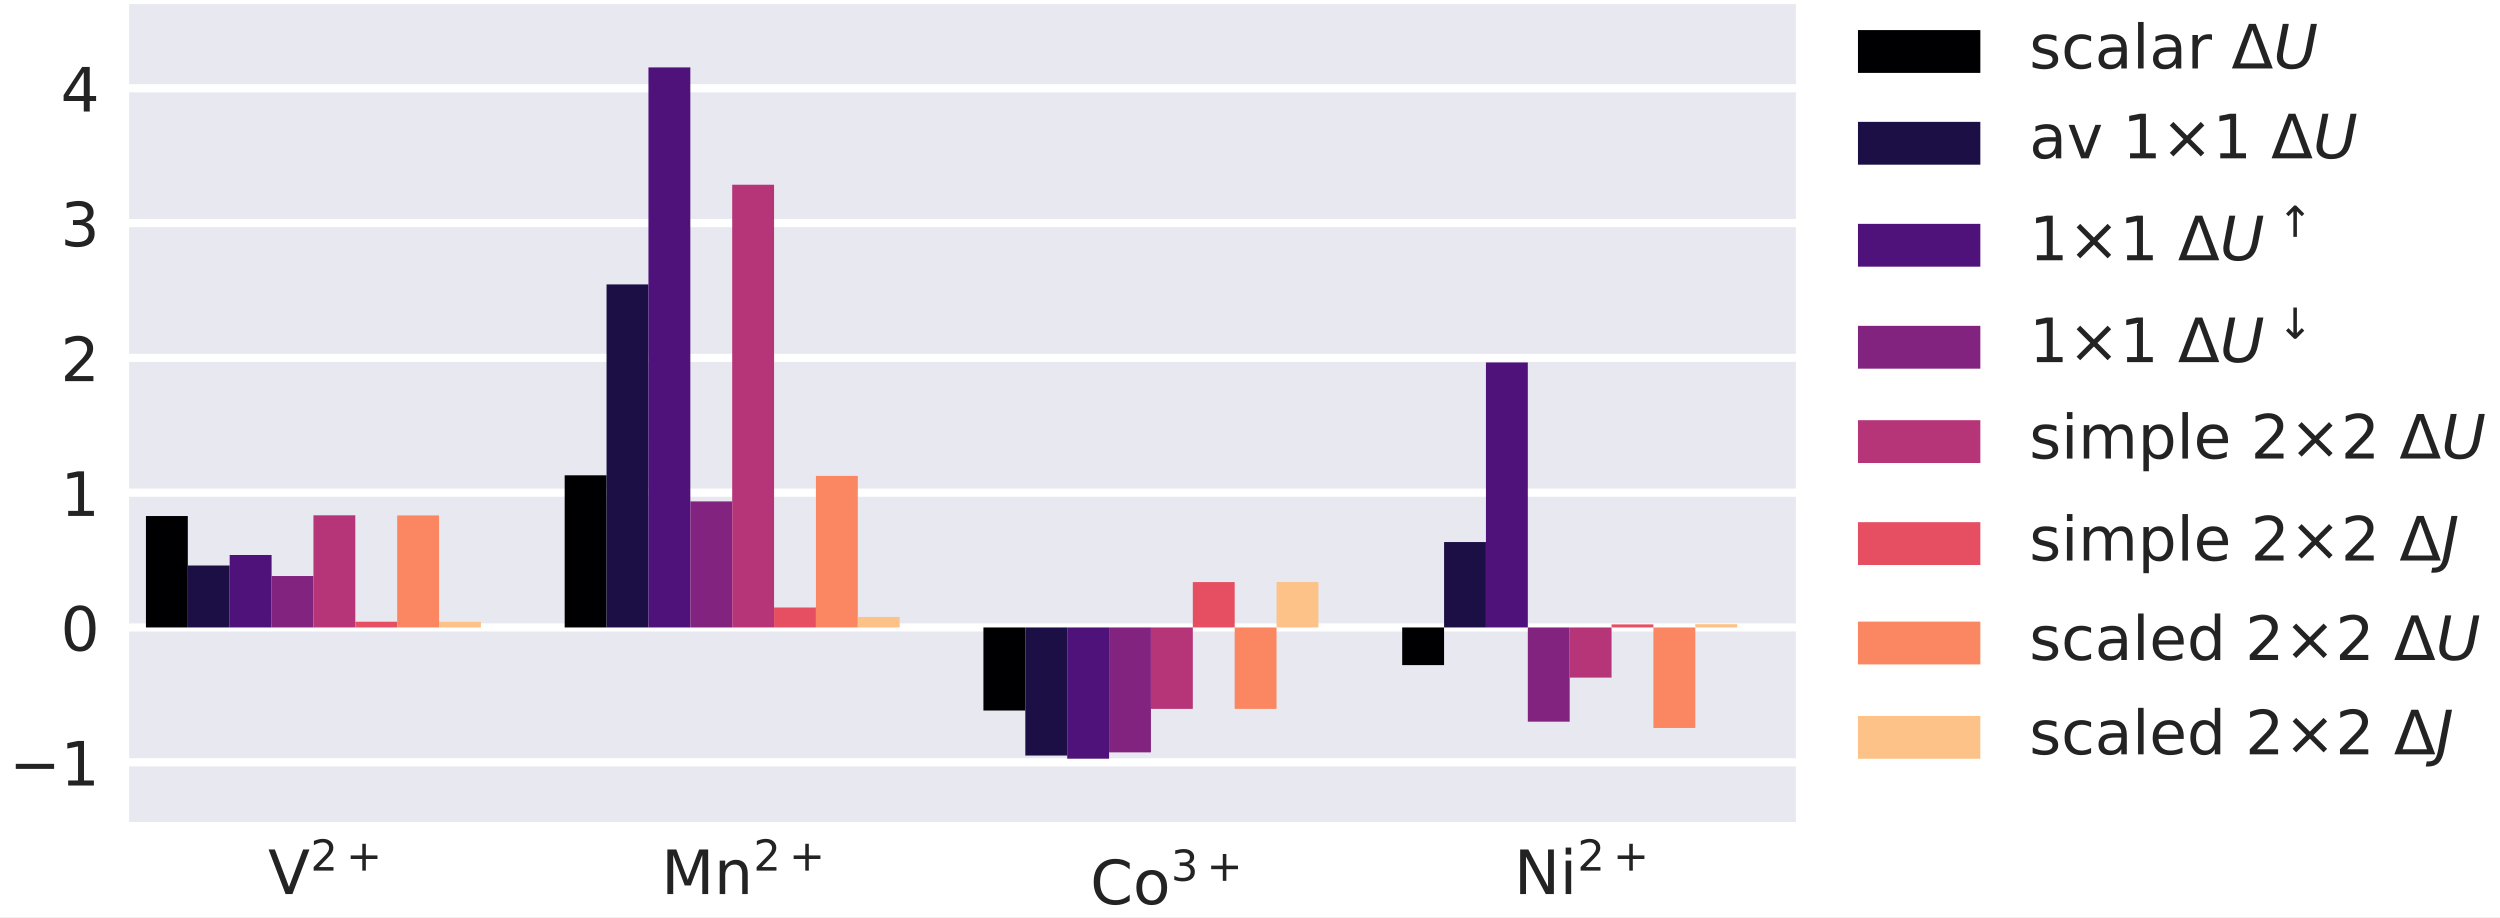 <?xml version="1.0" encoding="UTF-8" standalone="no"?>
<svg
   width="245.129pt"
   height="90pt"
   viewBox="0 0 245.129 90"
   version="1.2"
   id="svg635"
   sodipodi:docname="fig_DOR_vs_opium_values_plot.pdf"
   xmlns:inkscape="http://www.inkscape.org/namespaces/inkscape"
   xmlns:sodipodi="http://sodipodi.sourceforge.net/DTD/sodipodi-0.dtd"
   xmlns:xlink="http://www.w3.org/1999/xlink"
   xmlns="http://www.w3.org/2000/svg"
   xmlns:svg="http://www.w3.org/2000/svg">
  <rect x="0" y="0" width="245.129" height="90" fill="#808080" stroke="none"/>
  <sodipodi:namedview
     id="namedview637"
     pagecolor="#ffffff"
     bordercolor="#666666"
     borderopacity="1.0"
     inkscape:pageshadow="2"
     inkscape:pageopacity="0.0"
     inkscape:pagecheckerboard="0"
     inkscape:document-units="pt" />
  <defs
     id="defs112">
    <g
       id="g89">
      <symbol
         overflow="visible"
         id="glyph0-0">
        <path
           style="stroke:none;"
           d="M 1.715 0 L 0.047 -4.375 L 0.664 -4.375 L 2.051 -0.691 L 3.438 -4.375 L 4.055 -4.375 L 2.387 0 L 1.715 0 "
           id="path2" />
      </symbol>
      <symbol
         overflow="visible"
         id="glyph0-1">
        <path
           style="stroke:none;"
           d="M 0.59 -4.375 L 1.469 -4.375 L 2.586 -1.398 L 3.707 -4.375 L 4.59 -4.375 L 4.59 0 L 4.016 0 L 4.016 -3.84 L 2.887 -0.84 L 2.293 -0.84 L 1.164 -3.84 L 1.164 0 L 0.59 0 L 0.59 -4.375 "
           id="path5" />
      </symbol>
      <symbol
         overflow="visible"
         id="glyph0-2">
        <path
           style="stroke:none;"
           d="M 3.293 -1.98 L 3.293 0 L 2.754 0 L 2.754 -1.961 C 2.754 -2.273 2.688 -2.504 2.566 -2.656 C 2.449 -2.812 2.27 -2.891 2.027 -2.891 C 1.734 -2.891 1.508 -2.797 1.34 -2.609 C 1.172 -2.426 1.086 -2.172 1.086 -1.855 L 1.086 0 L 0.547 0 L 0.547 -3.281 L 1.086 -3.281 L 1.086 -2.773 C 1.211 -2.965 1.363 -3.113 1.543 -3.211 C 1.715 -3.305 1.922 -3.359 2.148 -3.359 C 2.52 -3.359 2.809 -3.238 3 -3.008 C 3.191 -2.773 3.293 -2.43 3.293 -1.98 "
           id="path8" />
      </symbol>
      <symbol
         overflow="visible"
         id="glyph0-3">
        <path
           style="stroke:none;"
           d="M 3.863 -4.039 L 3.863 -3.414 C 3.66 -3.594 3.449 -3.73 3.223 -3.828 C 2.992 -3.918 2.762 -3.965 2.508 -3.965 C 2.004 -3.965 1.621 -3.809 1.355 -3.504 C 1.094 -3.199 0.961 -2.762 0.961 -2.184 C 0.961 -1.609 1.094 -1.164 1.355 -0.859 C 1.621 -0.551 2.004 -0.402 2.508 -0.402 C 2.762 -0.402 2.992 -0.445 3.223 -0.539 C 3.449 -0.629 3.66 -0.77 3.863 -0.953 L 3.863 -0.336 C 3.652 -0.191 3.434 -0.09 3.203 -0.023 C 2.977 0.043 2.73 0.078 2.473 0.078 C 1.812 0.078 1.289 -0.121 0.906 -0.523 C 0.523 -0.926 0.336 -1.477 0.336 -2.184 C 0.336 -2.887 0.523 -3.438 0.906 -3.848 C 1.289 -4.246 1.812 -4.453 2.473 -4.453 C 2.734 -4.453 2.98 -4.414 3.211 -4.352 C 3.438 -4.277 3.66 -4.176 3.863 -4.039 "
           id="path11" />
      </symbol>
      <symbol
         overflow="visible"
         id="glyph0-4">
        <path
           style="stroke:none;"
           d="M 1.836 -2.902 C 1.547 -2.902 1.32 -2.789 1.152 -2.562 C 0.984 -2.336 0.898 -2.027 0.898 -1.637 C 0.898 -1.242 0.977 -0.938 1.145 -0.707 C 1.312 -0.48 1.543 -0.371 1.836 -0.371 C 2.125 -0.371 2.352 -0.48 2.52 -0.707 C 2.688 -0.938 2.773 -1.242 2.773 -1.637 C 2.773 -2.023 2.688 -2.336 2.52 -2.562 C 2.352 -2.789 2.125 -2.902 1.836 -2.902 M 1.836 -3.359 C 2.305 -3.359 2.672 -3.203 2.941 -2.902 C 3.203 -2.598 3.344 -2.18 3.344 -1.637 C 3.344 -1.098 3.203 -0.68 2.941 -0.379 C 2.672 -0.07 2.305 0.078 1.836 0.078 C 1.363 0.078 0.988 -0.07 0.727 -0.379 C 0.461 -0.68 0.328 -1.098 0.328 -1.637 C 0.328 -2.18 0.461 -2.598 0.727 -2.902 C 0.988 -3.203 1.363 -3.359 1.836 -3.359 "
           id="path14" />
      </symbol>
      <symbol
         overflow="visible"
         id="glyph0-5">
        <path
           style="stroke:none;"
           d="M 0.59 -4.375 L 1.387 -4.375 L 3.324 -0.715 L 3.324 -4.375 L 3.898 -4.375 L 3.898 0 L 3.102 0 L 1.164 -3.66 L 1.164 0 L 0.59 0 L 0.59 -4.375 "
           id="path17" />
      </symbol>
      <symbol
         overflow="visible"
         id="glyph0-6">
        <path
           style="stroke:none;"
           d="M 0.562 -3.281 L 1.105 -3.281 L 1.105 0 L 0.562 0 L 0.562 -3.281 M 0.562 -4.559 L 1.105 -4.559 L 1.105 -3.875 L 0.562 -3.875 L 0.562 -4.559 "
           id="path20" />
      </symbol>
      <symbol
         overflow="visible"
         id="glyph0-7">
        <path
           style="stroke:none;"
           d="M 0.742 -0.496 L 1.711 -0.496 L 1.711 -3.836 L 0.66 -3.625 L 0.66 -4.164 L 1.703 -4.375 L 2.297 -4.375 L 2.297 -0.496 L 3.266 -0.496 L 3.266 0 L 0.742 0 L 0.742 -0.496 "
           id="path23" />
      </symbol>
      <symbol
         overflow="visible"
         id="glyph0-8">
        <path
           style="stroke:none;"
           d="M 1.906 -3.984 C 1.602 -3.984 1.375 -3.836 1.219 -3.535 C 1.062 -3.234 0.988 -2.785 0.988 -2.184 C 0.988 -1.586 1.062 -1.133 1.219 -0.836 C 1.375 -0.535 1.602 -0.383 1.906 -0.383 C 2.215 -0.383 2.441 -0.535 2.598 -0.836 C 2.746 -1.133 2.824 -1.586 2.824 -2.184 C 2.824 -2.785 2.746 -3.234 2.598 -3.535 C 2.441 -3.836 2.215 -3.984 1.906 -3.984 M 1.906 -4.453 C 2.395 -4.453 2.766 -4.254 3.031 -3.871 C 3.289 -3.48 3.422 -2.914 3.422 -2.184 C 3.422 -1.445 3.289 -0.883 3.031 -0.496 C 2.766 -0.113 2.395 0.078 1.906 0.078 C 1.414 0.078 1.039 -0.113 0.781 -0.496 C 0.523 -0.883 0.395 -1.445 0.395 -2.184 C 0.395 -2.914 0.523 -3.48 0.781 -3.871 C 1.039 -4.254 1.414 -4.453 1.906 -4.453 "
           id="path26" />
      </symbol>
      <symbol
         overflow="visible"
         id="glyph0-9">
        <path
           style="stroke:none;"
           d="M 1.152 -0.496 L 3.215 -0.496 L 3.215 0 L 0.438 0 L 0.438 -0.496 C 0.66 -0.727 0.965 -1.039 1.355 -1.434 C 1.738 -1.824 1.984 -2.074 2.09 -2.191 C 2.281 -2.398 2.41 -2.578 2.484 -2.73 C 2.555 -2.875 2.598 -3.023 2.598 -3.168 C 2.598 -3.395 2.516 -3.59 2.352 -3.73 C 2.191 -3.875 1.98 -3.953 1.715 -3.953 C 1.531 -3.953 1.332 -3.918 1.129 -3.859 C 0.926 -3.793 0.703 -3.695 0.469 -3.562 L 0.469 -4.164 C 0.707 -4.262 0.93 -4.332 1.133 -4.379 C 1.34 -4.43 1.531 -4.453 1.703 -4.453 C 2.152 -4.453 2.516 -4.34 2.785 -4.109 C 3.055 -3.883 3.191 -3.582 3.191 -3.203 C 3.191 -3.023 3.156 -2.852 3.09 -2.695 C 3.023 -2.531 2.902 -2.34 2.723 -2.125 C 2.676 -2.062 2.52 -1.902 2.258 -1.633 C 1.992 -1.363 1.625 -0.984 1.152 -0.496 "
           id="path29" />
      </symbol>
      <symbol
         overflow="visible"
         id="glyph0-10">
        <path
           style="stroke:none;"
           d="M 2.438 -2.359 C 2.719 -2.297 2.941 -2.172 3.098 -1.98 C 3.254 -1.789 3.336 -1.547 3.336 -1.273 C 3.336 -0.84 3.188 -0.504 2.891 -0.27 C 2.594 -0.035 2.172 0.078 1.625 0.078 C 1.441 0.078 1.246 0.059 1.055 0.023 C 0.863 -0.008 0.66 -0.059 0.457 -0.133 L 0.457 -0.703 C 0.617 -0.605 0.797 -0.535 0.996 -0.484 C 1.188 -0.438 1.391 -0.414 1.609 -0.414 C 1.98 -0.414 2.262 -0.484 2.453 -0.629 C 2.645 -0.773 2.746 -0.988 2.746 -1.273 C 2.746 -1.523 2.656 -1.727 2.477 -1.871 C 2.297 -2.016 2.047 -2.094 1.723 -2.094 L 1.211 -2.094 L 1.211 -2.578 L 1.746 -2.578 C 2.035 -2.578 2.258 -2.633 2.41 -2.754 C 2.566 -2.867 2.645 -3.035 2.645 -3.258 C 2.645 -3.48 2.562 -3.652 2.406 -3.773 C 2.242 -3.895 2.016 -3.953 1.723 -3.953 C 1.559 -3.953 1.387 -3.938 1.199 -3.898 C 1.016 -3.863 0.809 -3.809 0.59 -3.738 L 0.59 -4.266 C 0.809 -4.324 1.02 -4.375 1.219 -4.402 C 1.41 -4.434 1.598 -4.453 1.777 -4.453 C 2.219 -4.453 2.574 -4.352 2.84 -4.145 C 3.102 -3.941 3.234 -3.664 3.234 -3.316 C 3.234 -3.078 3.16 -2.875 3.023 -2.707 C 2.887 -2.539 2.688 -2.418 2.438 -2.359 "
           id="path32" />
      </symbol>
      <symbol
         overflow="visible"
         id="glyph0-11">
        <path
           style="stroke:none;"
           d="M 2.27 -3.859 L 0.773 -1.523 L 2.27 -1.523 L 2.27 -3.859 M 2.113 -4.375 L 2.855 -4.375 L 2.855 -1.523 L 3.48 -1.523 L 3.48 -1.031 L 2.855 -1.031 L 2.855 0 L 2.27 0 L 2.27 -1.031 L 0.293 -1.031 L 0.293 -1.602 L 2.113 -4.375 "
           id="path35" />
      </symbol>
      <symbol
         overflow="visible"
         id="glyph0-12">
        <path
           style="stroke:none;"
           d="M 2.656 -3.188 L 2.656 -2.676 C 2.504 -2.746 2.348 -2.809 2.184 -2.852 C 2.016 -2.887 1.848 -2.91 1.676 -2.91 C 1.402 -2.91 1.199 -2.867 1.066 -2.785 C 0.938 -2.699 0.871 -2.578 0.871 -2.418 C 0.871 -2.293 0.918 -2.195 1.016 -2.125 C 1.109 -2.051 1.301 -1.98 1.59 -1.922 L 1.777 -1.879 C 2.16 -1.793 2.43 -1.676 2.594 -1.531 C 2.746 -1.379 2.832 -1.172 2.832 -0.906 C 2.832 -0.602 2.711 -0.359 2.473 -0.188 C 2.23 -0.008 1.895 0.078 1.477 0.078 C 1.297 0.078 1.117 0.059 0.926 0.031 C 0.73 0 0.535 -0.047 0.324 -0.121 L 0.324 -0.68 C 0.523 -0.57 0.719 -0.492 0.91 -0.445 C 1.105 -0.391 1.297 -0.367 1.488 -0.367 C 1.738 -0.367 1.938 -0.406 2.074 -0.492 C 2.207 -0.574 2.281 -0.703 2.281 -0.863 C 2.281 -1.008 2.227 -1.121 2.129 -1.199 C 2.035 -1.277 1.816 -1.355 1.48 -1.43 L 1.297 -1.469 C 0.961 -1.543 0.715 -1.648 0.57 -1.793 C 0.422 -1.938 0.348 -2.137 0.348 -2.395 C 0.348 -2.699 0.457 -2.941 0.672 -3.109 C 0.887 -3.277 1.199 -3.359 1.609 -3.359 C 1.805 -3.359 1.992 -3.344 2.172 -3.312 C 2.348 -3.281 2.508 -3.238 2.656 -3.188 "
           id="path38" />
      </symbol>
      <symbol
         overflow="visible"
         id="glyph0-13">
        <path
           style="stroke:none;"
           d="M 2.93 -3.156 L 2.93 -2.652 C 2.773 -2.734 2.621 -2.797 2.465 -2.84 C 2.309 -2.879 2.16 -2.902 2.004 -2.902 C 1.656 -2.902 1.379 -2.789 1.188 -2.566 C 0.996 -2.348 0.898 -2.035 0.898 -1.637 C 0.898 -1.234 0.996 -0.926 1.188 -0.703 C 1.379 -0.48 1.656 -0.371 2.004 -0.371 C 2.16 -0.371 2.309 -0.391 2.465 -0.434 C 2.621 -0.473 2.773 -0.539 2.93 -0.625 L 2.93 -0.125 C 2.773 -0.055 2.617 0 2.461 0.031 C 2.297 0.059 2.125 0.078 1.945 0.078 C 1.453 0.078 1.055 -0.07 0.77 -0.383 C 0.473 -0.691 0.328 -1.109 0.328 -1.637 C 0.328 -2.172 0.473 -2.594 0.77 -2.898 C 1.062 -3.203 1.465 -3.359 1.98 -3.359 C 2.148 -3.359 2.309 -3.344 2.465 -3.305 C 2.621 -3.27 2.777 -3.223 2.93 -3.156 "
           id="path41" />
      </symbol>
      <symbol
         overflow="visible"
         id="glyph0-14">
        <path
           style="stroke:none;"
           d="M 2.059 -1.648 C 1.621 -1.648 1.32 -1.598 1.152 -1.5 C 0.984 -1.398 0.898 -1.23 0.898 -0.988 C 0.898 -0.797 0.961 -0.641 1.086 -0.535 C 1.211 -0.422 1.387 -0.367 1.602 -0.367 C 1.902 -0.367 2.141 -0.469 2.32 -0.684 C 2.504 -0.895 2.594 -1.176 2.594 -1.531 L 2.594 -1.648 L 2.059 -1.648 M 3.133 -1.871 L 3.133 0 L 2.594 0 L 2.594 -0.496 C 2.465 -0.293 2.309 -0.148 2.129 -0.059 C 1.949 0.031 1.723 0.078 1.457 0.078 C 1.121 0.078 0.852 -0.012 0.652 -0.199 C 0.457 -0.383 0.359 -0.637 0.359 -0.953 C 0.359 -1.32 0.48 -1.598 0.73 -1.789 C 0.977 -1.973 1.344 -2.07 1.836 -2.07 L 2.594 -2.07 L 2.594 -2.125 C 2.594 -2.371 2.508 -2.562 2.348 -2.699 C 2.184 -2.832 1.957 -2.902 1.66 -2.902 C 1.469 -2.902 1.289 -2.879 1.109 -2.832 C 0.93 -2.785 0.762 -2.719 0.602 -2.633 L 0.602 -3.133 C 0.793 -3.203 0.984 -3.266 1.172 -3.301 C 1.355 -3.336 1.535 -3.359 1.715 -3.359 C 2.191 -3.359 2.543 -3.234 2.777 -2.988 C 3.012 -2.742 3.133 -2.371 3.133 -1.871 "
           id="path44" />
      </symbol>
      <symbol
         overflow="visible"
         id="glyph0-15">
        <path
           style="stroke:none;"
           d="M 0.562 -4.559 L 1.105 -4.559 L 1.105 0 L 0.562 0 L 0.562 -4.559 "
           id="path47" />
      </symbol>
      <symbol
         overflow="visible"
         id="glyph0-16">
        <path
           style="stroke:none;"
           d="M 2.465 -2.777 C 2.406 -2.812 2.34 -2.84 2.27 -2.855 C 2.195 -2.867 2.117 -2.879 2.035 -2.879 C 1.727 -2.879 1.492 -2.777 1.332 -2.578 C 1.164 -2.383 1.086 -2.102 1.086 -1.727 L 1.086 0 L 0.547 0 L 0.547 -3.281 L 1.086 -3.281 L 1.086 -2.773 C 1.195 -2.969 1.344 -3.121 1.523 -3.215 C 1.703 -3.312 1.926 -3.359 2.191 -3.359 C 2.227 -3.359 2.27 -3.355 2.316 -3.355 C 2.359 -3.348 2.406 -3.344 2.465 -3.328 L 2.465 -2.777 "
           id="path50" />
      </symbol>
      <symbol
         overflow="visible"
         id="glyph0-17">
        <path
           style="stroke:none;"
           d=""
           id="path53" />
      </symbol>
      <symbol
         overflow="visible"
         id="glyph0-18">
        <path
           style="stroke:none;"
           d="M 0.18 -3.281 L 0.75 -3.281 L 1.777 -0.527 L 2.801 -3.281 L 3.371 -3.281 L 2.141 0 L 1.41 0 L 0.18 -3.281 "
           id="path56" />
      </symbol>
      <symbol
         overflow="visible"
         id="glyph0-19">
        <path
           style="stroke:none;"
           d="M 4.207 -3.223 L 2.867 -1.879 L 4.207 -0.539 L 3.859 -0.188 L 2.516 -1.531 L 1.172 -0.188 L 0.82 -0.539 L 2.16 -1.879 L 0.82 -3.223 L 1.172 -3.574 L 2.516 -2.23 L 3.859 -3.574 L 4.207 -3.223 "
           id="path59" />
      </symbol>
      <symbol
         overflow="visible"
         id="glyph0-20">
        <path
           style="stroke:none;"
           d="M 3.121 -2.652 C 3.254 -2.891 3.414 -3.066 3.602 -3.188 C 3.785 -3.301 4.008 -3.359 4.266 -3.359 C 4.602 -3.359 4.867 -3.238 5.051 -3 C 5.238 -2.762 5.336 -2.418 5.336 -1.98 L 5.336 0 L 4.793 0 L 4.793 -1.961 C 4.793 -2.273 4.734 -2.508 4.625 -2.664 C 4.512 -2.812 4.344 -2.891 4.117 -2.891 C 3.836 -2.891 3.613 -2.797 3.449 -2.609 C 3.289 -2.426 3.211 -2.172 3.211 -1.855 L 3.211 0 L 2.672 0 L 2.672 -1.961 C 2.672 -2.273 2.609 -2.508 2.504 -2.664 C 2.387 -2.812 2.215 -2.891 1.984 -2.891 C 1.711 -2.891 1.488 -2.797 1.324 -2.609 C 1.164 -2.426 1.086 -2.172 1.086 -1.855 L 1.086 0 L 0.547 0 L 0.547 -3.281 L 1.086 -3.281 L 1.086 -2.773 C 1.207 -2.969 1.355 -3.121 1.531 -3.215 C 1.699 -3.312 1.902 -3.359 2.141 -3.359 C 2.383 -3.359 2.578 -3.301 2.746 -3.18 C 2.914 -3.059 3.035 -2.879 3.121 -2.652 "
           id="path62" />
      </symbol>
      <symbol
         overflow="visible"
         id="glyph0-21">
        <path
           style="stroke:none;"
           d="M 1.086 -0.492 L 1.086 1.242 L 0.547 1.242 L 0.547 -3.281 L 1.086 -3.281 L 1.086 -2.785 C 1.195 -2.977 1.34 -3.121 1.512 -3.215 C 1.688 -3.312 1.895 -3.359 2.137 -3.359 C 2.531 -3.359 2.855 -3.199 3.109 -2.887 C 3.355 -2.566 3.48 -2.152 3.48 -1.637 C 3.48 -1.121 3.355 -0.703 3.109 -0.391 C 2.855 -0.078 2.531 0.078 2.137 0.078 C 1.895 0.078 1.688 0.031 1.512 -0.059 C 1.34 -0.148 1.195 -0.293 1.086 -0.492 M 2.922 -1.637 C 2.922 -2.035 2.84 -2.34 2.676 -2.566 C 2.508 -2.797 2.285 -2.91 2.004 -2.91 C 1.715 -2.91 1.492 -2.797 1.332 -2.566 C 1.164 -2.34 1.086 -2.035 1.086 -1.637 C 1.086 -1.242 1.164 -0.93 1.332 -0.703 C 1.492 -0.473 1.715 -0.367 2.004 -0.367 C 2.285 -0.367 2.508 -0.473 2.676 -0.703 C 2.84 -0.93 2.922 -1.242 2.922 -1.637 "
           id="path65" />
      </symbol>
      <symbol
         overflow="visible"
         id="glyph0-22">
        <path
           style="stroke:none;"
           d="M 3.371 -1.777 L 3.371 -1.512 L 0.895 -1.512 C 0.918 -1.141 1.027 -0.852 1.23 -0.66 C 1.43 -0.469 1.703 -0.371 2.062 -0.371 C 2.27 -0.371 2.473 -0.395 2.664 -0.445 C 2.855 -0.492 3.055 -0.57 3.246 -0.68 L 3.246 -0.168 C 3.055 -0.086 2.855 -0.02 2.652 0.02 C 2.449 0.055 2.238 0.078 2.035 0.078 C 1.508 0.078 1.094 -0.07 0.785 -0.371 C 0.48 -0.672 0.328 -1.086 0.328 -1.609 C 0.328 -2.141 0.473 -2.566 0.762 -2.887 C 1.051 -3.199 1.445 -3.359 1.938 -3.359 C 2.383 -3.359 2.73 -3.215 2.988 -2.934 C 3.238 -2.645 3.371 -2.262 3.371 -1.777 M 2.832 -1.934 C 2.824 -2.227 2.742 -2.461 2.586 -2.641 C 2.426 -2.812 2.207 -2.902 1.945 -2.902 C 1.645 -2.902 1.402 -2.812 1.223 -2.645 C 1.043 -2.477 0.938 -2.238 0.91 -1.934 L 2.832 -1.934 "
           id="path68" />
      </symbol>
      <symbol
         overflow="visible"
         id="glyph0-23">
        <path
           style="stroke:none;"
           d="M 2.723 -2.785 L 2.723 -4.559 L 3.266 -4.559 L 3.266 0 L 2.723 0 L 2.723 -0.492 C 2.609 -0.293 2.465 -0.148 2.293 -0.059 C 2.117 0.031 1.914 0.078 1.676 0.078 C 1.277 0.078 0.953 -0.078 0.703 -0.391 C 0.449 -0.703 0.328 -1.121 0.328 -1.637 C 0.328 -2.152 0.449 -2.566 0.703 -2.887 C 0.953 -3.199 1.277 -3.359 1.676 -3.359 C 1.914 -3.359 2.117 -3.312 2.293 -3.215 C 2.465 -3.121 2.609 -2.977 2.723 -2.785 M 0.887 -1.637 C 0.887 -1.242 0.965 -0.93 1.129 -0.703 C 1.289 -0.473 1.52 -0.367 1.805 -0.367 C 2.09 -0.367 2.309 -0.473 2.477 -0.703 C 2.641 -0.93 2.723 -1.242 2.723 -1.637 C 2.723 -2.035 2.641 -2.34 2.477 -2.566 C 2.309 -2.797 2.09 -2.91 1.805 -2.91 C 1.52 -2.91 1.289 -2.797 1.129 -2.566 C 0.965 -2.34 0.887 -2.035 0.887 -1.637 "
           id="path71" />
      </symbol>
      <symbol
         overflow="visible"
         id="glyph1-0">
        <path
           style="stroke:none;"
           d="M 0.805 -0.348 L 2.25 -0.348 L 2.25 0 L 0.305 0 L 0.305 -0.348 C 0.461 -0.508 0.676 -0.727 0.949 -1.004 C 1.219 -1.277 1.391 -1.453 1.461 -1.531 C 1.598 -1.68 1.688 -1.805 1.738 -1.91 C 1.789 -2.012 1.82 -2.117 1.82 -2.219 C 1.82 -2.379 1.762 -2.512 1.645 -2.613 C 1.531 -2.715 1.387 -2.77 1.203 -2.77 C 1.07 -2.77 0.934 -2.742 0.789 -2.699 C 0.648 -2.656 0.492 -2.586 0.328 -2.496 L 0.328 -2.914 C 0.496 -2.98 0.652 -3.031 0.793 -3.066 C 0.938 -3.098 1.07 -3.117 1.191 -3.117 C 1.508 -3.117 1.762 -3.035 1.949 -2.879 C 2.137 -2.719 2.234 -2.508 2.234 -2.242 C 2.234 -2.117 2.211 -1.996 2.164 -1.887 C 2.117 -1.773 2.031 -1.637 1.906 -1.488 C 1.875 -1.445 1.766 -1.332 1.578 -1.141 C 1.395 -0.953 1.137 -0.688 0.805 -0.348 "
           id="path74" />
      </symbol>
      <symbol
         overflow="visible"
         id="glyph1-1">
        <path
           style="stroke:none;"
           d="M 1.934 -2.633 L 1.934 -1.492 L 3.074 -1.492 L 3.074 -1.141 L 1.934 -1.141 L 1.934 0 L 1.586 0 L 1.586 -1.141 L 0.445 -1.141 L 0.445 -1.492 L 1.586 -1.492 L 1.586 -2.633 L 1.934 -2.633 "
           id="path77" />
      </symbol>
      <symbol
         overflow="visible"
         id="glyph1-2">
        <path
           style="stroke:none;"
           d="M 1.707 -1.652 C 1.902 -1.609 2.059 -1.52 2.168 -1.387 C 2.277 -1.25 2.336 -1.082 2.336 -0.891 C 2.336 -0.59 2.23 -0.352 2.023 -0.188 C 1.812 -0.023 1.52 0.055 1.137 0.055 C 1.008 0.055 0.875 0.043 0.738 0.016 C 0.605 -0.004 0.461 -0.043 0.32 -0.094 L 0.32 -0.492 C 0.434 -0.426 0.559 -0.375 0.695 -0.34 C 0.832 -0.305 0.973 -0.289 1.125 -0.289 C 1.387 -0.289 1.582 -0.34 1.719 -0.441 C 1.852 -0.543 1.922 -0.691 1.922 -0.891 C 1.922 -1.066 1.859 -1.211 1.734 -1.309 C 1.609 -1.41 1.434 -1.465 1.207 -1.465 L 0.848 -1.465 L 0.848 -1.805 L 1.223 -1.805 C 1.422 -1.805 1.578 -1.844 1.688 -1.93 C 1.797 -2.008 1.852 -2.125 1.852 -2.281 C 1.852 -2.438 1.793 -2.559 1.684 -2.641 C 1.57 -2.727 1.41 -2.77 1.207 -2.77 C 1.094 -2.77 0.969 -2.754 0.84 -2.73 C 0.711 -2.703 0.566 -2.668 0.41 -2.617 L 0.41 -2.984 C 0.566 -3.027 0.715 -3.062 0.852 -3.082 C 0.988 -3.105 1.117 -3.117 1.242 -3.117 C 1.555 -3.117 1.801 -3.047 1.988 -2.902 C 2.172 -2.758 2.266 -2.566 2.266 -2.324 C 2.266 -2.156 2.215 -2.012 2.117 -1.895 C 2.02 -1.777 1.883 -1.691 1.707 -1.652 "
           id="path80" />
      </symbol>
      <symbol
         overflow="visible"
         id="glyph2-0">
        <path
           style="stroke:none;"
           d="M 0.93 -4.375 L 1.523 -4.375 L 1.008 -1.715 C 0.984 -1.598 0.973 -1.492 0.961 -1.422 C 0.949 -1.344 0.949 -1.277 0.949 -1.219 C 0.949 -0.949 1.02 -0.742 1.172 -0.605 C 1.32 -0.461 1.543 -0.395 1.836 -0.395 C 2.207 -0.395 2.504 -0.496 2.711 -0.703 C 2.922 -0.906 3.07 -1.246 3.168 -1.715 L 3.684 -4.375 L 4.277 -4.375 L 3.75 -1.645 C 3.629 -1.051 3.414 -0.613 3.09 -0.336 C 2.766 -0.059 2.328 0.078 1.77 0.078 C 1.332 0.078 0.984 -0.031 0.73 -0.246 C 0.473 -0.461 0.348 -0.762 0.348 -1.141 C 0.348 -1.207 0.348 -1.285 0.359 -1.367 C 0.371 -1.453 0.383 -1.547 0.406 -1.645 L 0.93 -4.375 "
           id="path83" />
      </symbol>
      <symbol
         overflow="visible"
         id="glyph2-1">
        <path
           style="stroke:none;"
           d="M 1.004 -4.375 L 1.598 -4.375 L 0.805 -0.305 C 0.695 0.223 0.523 0.602 0.281 0.84 C 0.035 1.074 -0.301 1.195 -0.742 1.195 L -0.977 1.195 L -0.883 0.695 L -0.695 0.695 C -0.434 0.695 -0.227 0.617 -0.098 0.469 C 0.035 0.316 0.137 0.059 0.211 -0.305 L 1.004 -4.375 "
           id="path86" />
      </symbol>
    </g>
    <clipPath
       id="clip1">
      <path
         d="M 0 0 L 245.129 0 L 245.129 90 L 0 90 Z M 0 0 "
         id="path91" />
    </clipPath>
    <clipPath
       id="clip2">
      <path
         d="M 12.258 74 L 176.492 74 L 176.492 76 L 12.258 76 Z M 12.258 74 "
         id="path94" />
    </clipPath>
    <clipPath
       id="clip3">
      <path
         d="M 12.258 61 L 176.492 61 L 176.492 62 L 12.258 62 Z M 12.258 61 "
         id="path97" />
    </clipPath>
    <clipPath
       id="clip4">
      <path
         d="M 12.258 47 L 176.492 47 L 176.492 49 L 12.258 49 Z M 12.258 47 "
         id="path100" />
    </clipPath>
    <clipPath
       id="clip5">
      <path
         d="M 12.258 34 L 176.492 34 L 176.492 36 L 12.258 36 Z M 12.258 34 "
         id="path103" />
    </clipPath>
    <clipPath
       id="clip6">
      <path
         d="M 12.258 21 L 176.492 21 L 176.492 23 L 12.258 23 Z M 12.258 21 "
         id="path106" />
    </clipPath>
    <clipPath
       id="clip7">
      <path
         d="M 12.258 8 L 176.492 8 L 176.492 10 L 12.258 10 Z M 12.258 8 "
         id="path109" />
    </clipPath>
  </defs>
  <g
     id="surface1">
    <g
       clip-path="url(#clip1)"
       clip-rule="nonzero"
       id="g116">
      <path
         style="fill:#ffffff;fill-opacity:1;fill-rule:nonzero;stroke:none"
         d="M 0,90 H 245.129 V 0 H 0 Z m 0,0"
         id="path114" />
    </g>
    <path
       style="fill:#e8e8f0;fill-opacity:1;fill-rule:nonzero;stroke:none"
       d="M 12.258,81 H 176.492 V 0 H 12.258 Z m 0,0"
       id="path118" />
    <g
       style="fill:#232323;fill-opacity:1"
       id="g122">
      <use
         xlink:href="#glyph0-0"
         x="26.286"
         y="87.664"
         id="use120"
         width="100%"
         height="100%" />
    </g>
    <g
       style="fill:#232323;fill-opacity:1"
       id="g126">
      <use
         xlink:href="#glyph1-0"
         x="30.448"
         y="85.367"
         id="use124"
         width="100%"
         height="100%" />
    </g>
    <g
       style="fill:#232323;fill-opacity:1"
       id="g130">
      <use
         xlink:href="#glyph1-1"
         x="33.938"
         y="85.367"
         id="use128"
         width="100%"
         height="100%" />
    </g>
    <g
       style="fill:#232323;fill-opacity:1"
       id="g134">
      <use
         xlink:href="#glyph0-1"
         x="64.845"
         y="87.664"
         id="use132"
         width="100%"
         height="100%" />
    </g>
    <g
       style="fill:#232323;fill-opacity:1"
       id="g138">
      <use
         xlink:href="#glyph0-2"
         x="70.022"
         y="87.664"
         id="use136"
         width="100%"
         height="100%" />
    </g>
    <g
       style="fill:#232323;fill-opacity:1"
       id="g142">
      <use
         xlink:href="#glyph1-0"
         x="73.882"
         y="85.367"
         id="use140"
         width="100%"
         height="100%" />
    </g>
    <g
       style="fill:#232323;fill-opacity:1"
       id="g146">
      <use
         xlink:href="#glyph1-1"
         x="77.372"
         y="85.367"
         id="use144"
         width="100%"
         height="100%" />
    </g>
    <g
       style="fill:#232323;fill-opacity:1"
       id="g150">
      <use
         xlink:href="#glyph0-3"
         x="106.904"
         y="88.664"
         id="use148"
         width="100%"
         height="100%" />
    </g>
    <g
       style="fill:#232323;fill-opacity:1"
       id="g154">
      <use
         xlink:href="#glyph0-4"
         x="111.094"
         y="88.664"
         id="use152"
         width="100%"
         height="100%" />
    </g>
    <g
       style="fill:#232323;fill-opacity:1"
       id="g158">
      <use
         xlink:href="#glyph1-2"
         x="114.822"
         y="86.367"
         id="use156"
         width="100%"
         height="100%" />
    </g>
    <g
       style="fill:#232323;fill-opacity:1"
       id="g162">
      <use
         xlink:href="#glyph1-1"
         x="118.312"
         y="86.367"
         id="use160"
         width="100%"
         height="100%" />
    </g>
    <g
       style="fill:#232323;fill-opacity:1"
       id="g166">
      <use
         xlink:href="#glyph0-5"
         x="148.463"
         y="87.664"
         id="use164"
         width="100%"
         height="100%" />
    </g>
    <g
       style="fill:#232323;fill-opacity:1"
       id="g170">
      <use
         xlink:href="#glyph0-6"
         x="152.952"
         y="87.664"
         id="use168"
         width="100%"
         height="100%" />
    </g>
    <g
       style="fill:#232323;fill-opacity:1"
       id="g174">
      <use
         xlink:href="#glyph1-0"
         x="154.676"
         y="85.367"
         id="use172"
         width="100%"
         height="100%" />
    </g>
    <g
       style="fill:#232323;fill-opacity:1"
       id="g178">
      <use
         xlink:href="#glyph1-1"
         x="158.166"
         y="85.367"
         id="use176"
         width="100%"
         height="100%" />
    </g>
    <g
       clip-path="url(#clip2)"
       clip-rule="nonzero"
       id="g182">
      <path
         style="fill:none;stroke:#ffffff;stroke-width:0.8;stroke-linecap:round;stroke-linejoin:round;stroke-miterlimit:10;stroke-opacity:1"
         d="M 12.258,15.258 H 176.492"
         transform="matrix(1,0,0,-1,0,90)"
         id="path180" />
    </g>
    <g
       style="fill:#232323;fill-opacity:1"
       id="g186">
      <use
         xlink:href="#glyph0-7"
         x="5.94"
         y="77.024"
         id="use184"
         width="100%"
         height="100%" />
    </g>
    <path
       style="fill:#232323;fill-opacity:1;fill-rule:nonzero;stroke:none"
       d="m 1.547,74.895 h 3.758 v 0.496 H 1.547 v -0.496"
       id="path188" />
    <g
       clip-path="url(#clip3)"
       clip-rule="nonzero"
       id="g192">
      <path
         style="fill:none;stroke:#ffffff;stroke-width:0.8;stroke-linecap:round;stroke-linejoin:round;stroke-miterlimit:10;stroke-opacity:1"
         d="M 12.258,28.477 H 176.492"
         transform="matrix(1,0,0,-1,0,90)"
         id="path190" />
    </g>
    <g
       style="fill:#232323;fill-opacity:1"
       id="g196">
      <use
         xlink:href="#glyph0-8"
         x="5.944"
         y="63.806"
         id="use194"
         width="100%"
         height="100%" />
    </g>
    <g
       clip-path="url(#clip4)"
       clip-rule="nonzero"
       id="g200">
      <path
         style="fill:none;stroke:#ffffff;stroke-width:0.8;stroke-linecap:round;stroke-linejoin:round;stroke-miterlimit:10;stroke-opacity:1"
         d="M 12.258,41.691 H 176.492"
         transform="matrix(1,0,0,-1,0,90)"
         id="path198" />
    </g>
    <g
       style="fill:#232323;fill-opacity:1"
       id="g204">
      <use
         xlink:href="#glyph0-7"
         x="5.944"
         y="50.588"
         id="use202"
         width="100%"
         height="100%" />
    </g>
    <g
       clip-path="url(#clip5)"
       clip-rule="nonzero"
       id="g208">
      <path
         style="fill:none;stroke:#ffffff;stroke-width:0.8;stroke-linecap:round;stroke-linejoin:round;stroke-miterlimit:10;stroke-opacity:1"
         d="M 12.258,54.91 H 176.492"
         transform="matrix(1,0,0,-1,0,90)"
         id="path206" />
    </g>
    <g
       style="fill:#232323;fill-opacity:1"
       id="g212">
      <use
         xlink:href="#glyph0-9"
         x="5.944"
         y="37.371"
         id="use210"
         width="100%"
         height="100%" />
    </g>
    <g
       clip-path="url(#clip6)"
       clip-rule="nonzero"
       id="g216">
      <path
         style="fill:none;stroke:#ffffff;stroke-width:0.8;stroke-linecap:round;stroke-linejoin:round;stroke-miterlimit:10;stroke-opacity:1"
         d="M 12.258,68.129 H 176.492"
         transform="matrix(1,0,0,-1,0,90)"
         id="path214" />
    </g>
    <g
       style="fill:#232323;fill-opacity:1"
       id="g220">
      <use
         xlink:href="#glyph0-10"
         x="5.944"
         y="24.153"
         id="use218"
         width="100%"
         height="100%" />
    </g>
    <g
       clip-path="url(#clip7)"
       clip-rule="nonzero"
       id="g224">
      <path
         style="fill:none;stroke:#ffffff;stroke-width:0.8;stroke-linecap:round;stroke-linejoin:round;stroke-miterlimit:10;stroke-opacity:1"
         d="M 12.258,81.348 H 176.492"
         transform="matrix(1,0,0,-1,0,90)"
         id="path222" />
    </g>
    <g
       style="fill:#232323;fill-opacity:1"
       id="g228">
      <use
         xlink:href="#glyph0-11"
         x="5.944"
         y="10.935"
         id="use226"
         width="100%"
         height="100%" />
    </g>
    <path
       style="fill:#000002;fill-opacity:1;fill-rule:nonzero;stroke:none"
       d="m 14.309,61.523 h 4.105 V 50.598 h -4.105 z m 0,0"
       id="path230" />
    <path
       style="fill:#000002;fill-opacity:1;fill-rule:nonzero;stroke:none"
       d="m 55.367,61.523 h 4.105 V 46.605 h -4.105 z m 0,0"
       id="path232" />
    <path
       style="fill:#000002;fill-opacity:1;fill-rule:nonzero;stroke:none"
       d="m 96.426,61.523 h 4.109 v 8.145 h -4.109 z m 0,0"
       id="path234" />
    <path
       style="fill:#000002;fill-opacity:1;fill-rule:nonzero;stroke:none"
       d="m 137.488,61.523 h 4.105 v 3.691 h -4.105 z m 0,0"
       id="path236" />
    <path
       style="fill:#1c0f45;fill-opacity:1;fill-rule:nonzero;stroke:none"
       d="m 18.414,61.523 h 4.105 v -6.074 h -4.105 z m 0,0"
       id="path238" />
    <path
       style="fill:#1c0f45;fill-opacity:1;fill-rule:nonzero;stroke:none"
       d="m 59.473,61.523 h 4.109 V 27.887 h -4.109 z m 0,0"
       id="path240" />
    <path
       style="fill:#1c0f45;fill-opacity:1;fill-rule:nonzero;stroke:none"
       d="m 100.535,61.523 h 4.105 v 12.559 h -4.105 z m 0,0"
       id="path242" />
    <path
       style="fill:#1c0f45;fill-opacity:1;fill-rule:nonzero;stroke:none"
       d="m 141.594,61.523 h 4.105 v -8.375 h -4.105 z m 0,0"
       id="path244" />
    <path
       style="fill:#4f117a;fill-opacity:1;fill-rule:nonzero;stroke:none"
       d="m 22.52,61.523 h 4.109 v -7.105 h -4.109 z m 0,0"
       id="path246" />
    <path
       style="fill:#4f117a;fill-opacity:1;fill-rule:nonzero;stroke:none"
       d="M 63.582,61.523 H 67.688 V 6.609 h -4.105 z m 0,0"
       id="path248" />
    <path
       style="fill:#4f117a;fill-opacity:1;fill-rule:nonzero;stroke:none"
       d="m 104.641,61.523 h 4.105 v 12.867 h -4.105 z m 0,0"
       id="path250" />
    <path
       style="fill:#4f117a;fill-opacity:1;fill-rule:nonzero;stroke:none"
       d="m 145.699,61.523 h 4.105 V 35.539 h -4.105 z m 0,0"
       id="path252" />
    <path
       style="fill:#82237f;fill-opacity:1;fill-rule:nonzero;stroke:none"
       d="m 26.629,61.523 h 4.105 v -5.043 h -4.105 z m 0,0"
       id="path254" />
    <path
       style="fill:#82237f;fill-opacity:1;fill-rule:nonzero;stroke:none"
       d="m 67.688,61.523 h 4.105 V 49.164 H 67.688 Z m 0,0"
       id="path256" />
    <path
       style="fill:#82237f;fill-opacity:1;fill-rule:nonzero;stroke:none"
       d="m 108.746,61.523 h 4.105 v 12.246 h -4.105 z m 0,0"
       id="path258" />
    <path
       style="fill:#82237f;fill-opacity:1;fill-rule:nonzero;stroke:none"
       d="m 149.805,61.523 h 4.105 v 9.238 h -4.105 z m 0,0"
       id="path260" />
    <path
       style="fill:#b53578;fill-opacity:1;fill-rule:nonzero;stroke:none"
       d="m 30.734,61.523 h 4.105 V 50.527 h -4.105 z m 0,0"
       id="path262" />
    <path
       style="fill:#b53578;fill-opacity:1;fill-rule:nonzero;stroke:none"
       d="m 71.793,61.523 h 4.105 V 18.113 h -4.105 z m 0,0"
       id="path264" />
    <path
       style="fill:#b53578;fill-opacity:1;fill-rule:nonzero;stroke:none"
       d="m 112.852,61.523 h 4.105 v 7.984 h -4.105 z m 0,0"
       id="path266" />
    <path
       style="fill:#b53578;fill-opacity:1;fill-rule:nonzero;stroke:none"
       d="m 153.91,61.523 h 4.105 v 4.918 h -4.105 z m 0,0"
       id="path268" />
    <path
       style="fill:#e64f61;fill-opacity:1;fill-rule:nonzero;stroke:none"
       d="m 34.84,61.523 h 4.105 v -0.562 h -4.105 z m 0,0"
       id="path270" />
    <path
       style="fill:#e64f61;fill-opacity:1;fill-rule:nonzero;stroke:none"
       d="m 75.898,61.523 h 4.105 v -1.957 h -4.105 z m 0,0"
       id="path272" />
    <path
       style="fill:#e64f61;fill-opacity:1;fill-rule:nonzero;stroke:none"
       d="m 116.957,61.523 h 4.105 v -4.449 h -4.105 z m 0,0"
       id="path274" />
    <path
       style="fill:#e64f61;fill-opacity:1;fill-rule:nonzero;stroke:none"
       d="m 158.016,61.523 h 4.105 v -0.301 h -4.105 z m 0,0"
       id="path276" />
    <path
       style="fill:#fa8761;fill-opacity:1;fill-rule:nonzero;stroke:none"
       d="m 38.945,61.523 h 4.105 V 50.539 h -4.105 z m 0,0"
       id="path278" />
    <path
       style="fill:#fa8761;fill-opacity:1;fill-rule:nonzero;stroke:none"
       d="m 80.004,61.523 h 4.105 V 46.664 h -4.105 z m 0,0"
       id="path280" />
    <path
       style="fill:#fa8761;fill-opacity:1;fill-rule:nonzero;stroke:none"
       d="m 121.062,61.523 h 4.105 v 7.984 h -4.105 z m 0,0"
       id="path282" />
    <path
       style="fill:#fa8761;fill-opacity:1;fill-rule:nonzero;stroke:none"
       d="m 162.121,61.523 h 4.105 v 9.855 h -4.105 z m 0,0"
       id="path284" />
    <path
       style="fill:#fdc287;fill-opacity:1;fill-rule:nonzero;stroke:none"
       d="M 43.051,61.523 H 47.156 V 60.969 h -4.105 z m 0,0"
       id="path286" />
    <path
       style="fill:#fdc287;fill-opacity:1;fill-rule:nonzero;stroke:none"
       d="m 84.109,61.523 h 4.105 v -1.031 h -4.105 z m 0,0"
       id="path288" />
    <path
       style="fill:#fdc287;fill-opacity:1;fill-rule:nonzero;stroke:none"
       d="m 125.168,61.523 h 4.105 v -4.449 h -4.105 z m 0,0"
       id="path290" />
    <path
       style="fill:#fdc287;fill-opacity:1;fill-rule:nonzero;stroke:none"
       d="m 166.227,61.523 h 4.109 v -0.32 h -4.109 z m 0,0"
       id="path292" />
    <path
       style="fill:none;stroke:#ffffff;stroke-width:0.8;stroke-linecap:square;stroke-linejoin:miter;stroke-miterlimit:10;stroke-opacity:1"
       d="M 12.258,9 V 90"
       transform="matrix(1,0,0,-1,0,90)"
       id="path294" />
    <path
       style="fill:none;stroke:#ffffff;stroke-width:0.8;stroke-linecap:square;stroke-linejoin:miter;stroke-miterlimit:10;stroke-opacity:1"
       d="M 176.492,9 V 90"
       transform="matrix(1,0,0,-1,0,90)"
       id="path296" />
    <path
       style="fill:none;stroke:#ffffff;stroke-width:0.8;stroke-linecap:square;stroke-linejoin:miter;stroke-miterlimit:10;stroke-opacity:1"
       d="M 12.258,9 H 176.492"
       transform="matrix(1,0,0,-1,0,90)"
       id="path298" />
    <path
       style="fill:none;stroke:#ffffff;stroke-width:0.8;stroke-linecap:square;stroke-linejoin:miter;stroke-miterlimit:10;stroke-opacity:1"
       d="M 12.258,90 H 176.492"
       transform="matrix(1,0,0,-1,0,90)"
       id="path300" />
    <path
       style="fill:#000002;fill-opacity:1;fill-rule:nonzero;stroke:none"
       d="m 182.176,7.148 h 12 V 2.949 h -12 z m 0,0"
       id="path302" />
    <g
       style="fill:#232323;fill-opacity:1"
       id="g306">
      <use
         xlink:href="#glyph0-12"
         x="198.978"
         y="6.713"
         id="use304"
         width="100%"
         height="100%" />
    </g>
    <g
       style="fill:#232323;fill-opacity:1"
       id="g310">
      <use
         xlink:href="#glyph0-13"
         x="202.104"
         y="6.713"
         id="use308"
         width="100%"
         height="100%" />
    </g>
    <g
       style="fill:#232323;fill-opacity:1"
       id="g314">
      <use
         xlink:href="#glyph0-14"
         x="205.402"
         y="6.713"
         id="use312"
         width="100%"
         height="100%" />
    </g>
    <g
       style="fill:#232323;fill-opacity:1"
       id="g318">
      <use
         xlink:href="#glyph0-15"
         x="209.079"
         y="6.713"
         id="use316"
         width="100%"
         height="100%" />
    </g>
    <g
       style="fill:#232323;fill-opacity:1"
       id="g322">
      <use
         xlink:href="#glyph0-14"
         x="210.746"
         y="6.713"
         id="use320"
         width="100%"
         height="100%" />
    </g>
    <g
       style="fill:#232323;fill-opacity:1"
       id="g326">
      <use
         xlink:href="#glyph0-16"
         x="214.423"
         y="6.713"
         id="use324"
         width="100%"
         height="100%" />
    </g>
    <g
       style="fill:#232323;fill-opacity:1"
       id="g330">
      <use
         xlink:href="#glyph0-17"
         x="216.89"
         y="6.713"
         id="use328"
         width="100%"
         height="100%" />
    </g>
    <g
       style="fill:#232323;fill-opacity:1"
       id="g334">
      <use
         xlink:href="#glyph2-0"
         x="222.901"
         y="6.713"
         id="use332"
         width="100%"
         height="100%" />
    </g>
    <path
       style="fill:#232323;fill-opacity:1;fill-rule:nonzero;stroke:none"
       d="m 220.848,2.922 -1.199,3.297 h 2.402 l -1.203,-3.297 m -2.004,3.789 1.668,-4.371 h 0.672 l 1.668,4.371 h -4.008"
       id="path336" />
    <path
       style="fill:#1c0f45;fill-opacity:1;fill-rule:nonzero;stroke:none"
       d="m 182.176,16.148 h 12 v -4.199 h -12 z m 0,0"
       id="path338" />
    <g
       style="fill:#232323;fill-opacity:1"
       id="g342">
      <use
         xlink:href="#glyph0-14"
         x="198.978"
         y="15.525"
         id="use340"
         width="100%"
         height="100%" />
    </g>
    <g
       style="fill:#232323;fill-opacity:1"
       id="g346">
      <use
         xlink:href="#glyph0-18"
         x="202.654"
         y="15.525"
         id="use344"
         width="100%"
         height="100%" />
    </g>
    <g
       style="fill:#232323;fill-opacity:1"
       id="g350">
      <use
         xlink:href="#glyph0-17"
         x="206.205"
         y="15.525"
         id="use348"
         width="100%"
         height="100%" />
    </g>
    <g
       style="fill:#232323;fill-opacity:1"
       id="g354">
      <use
         xlink:href="#glyph0-7"
         x="208.112"
         y="15.525"
         id="use352"
         width="100%"
         height="100%" />
    </g>
    <g
       style="fill:#232323;fill-opacity:1"
       id="g358">
      <use
         xlink:href="#glyph0-19"
         x="211.93"
         y="15.525"
         id="use356"
         width="100%"
         height="100%" />
    </g>
    <g
       style="fill:#232323;fill-opacity:1"
       id="g362">
      <use
         xlink:href="#glyph0-7"
         x="216.957"
         y="15.525"
         id="use360"
         width="100%"
         height="100%" />
    </g>
    <g
       style="fill:#232323;fill-opacity:1"
       id="g366">
      <use
         xlink:href="#glyph0-17"
         x="220.775"
         y="15.525"
         id="use364"
         width="100%"
         height="100%" />
    </g>
    <g
       style="fill:#232323;fill-opacity:1"
       id="g370">
      <use
         xlink:href="#glyph2-0"
         x="226.786"
         y="15.525"
         id="use368"
         width="100%"
         height="100%" />
    </g>
    <path
       style="fill:#232323;fill-opacity:1;fill-rule:nonzero;stroke:none"
       d="m 224.734,11.734 -1.199,3.297 h 2.398 l -1.199,-3.297 m -2.004,3.789 1.668,-4.371 h 0.672 l 1.668,4.371 h -4.008"
       id="path372" />
    <path
       style="fill:#4f117a;fill-opacity:1;fill-rule:nonzero;stroke:none"
       d="m 182.176,26.148 h 12 v -4.199 h -12 z m 0,0"
       id="path374" />
    <g
       style="fill:#232323;fill-opacity:1"
       id="g378">
      <use
         xlink:href="#glyph0-7"
         x="198.978"
         y="25.52"
         id="use376"
         width="100%"
         height="100%" />
    </g>
    <g
       style="fill:#232323;fill-opacity:1"
       id="g382">
      <use
         xlink:href="#glyph0-19"
         x="202.795"
         y="25.52"
         id="use380"
         width="100%"
         height="100%" />
    </g>
    <g
       style="fill:#232323;fill-opacity:1"
       id="g386">
      <use
         xlink:href="#glyph0-7"
         x="207.822"
         y="25.52"
         id="use384"
         width="100%"
         height="100%" />
    </g>
    <g
       style="fill:#232323;fill-opacity:1"
       id="g390">
      <use
         xlink:href="#glyph0-17"
         x="211.64"
         y="25.52"
         id="use388"
         width="100%"
         height="100%" />
    </g>
    <g
       style="fill:#232323;fill-opacity:1"
       id="g394">
      <use
         xlink:href="#glyph2-0"
         x="217.651"
         y="25.52"
         id="use392"
         width="100%"
         height="100%" />
    </g>
    <path
       style="fill:#232323;fill-opacity:1;fill-rule:nonzero;stroke:none"
       d="m 215.598,21.727 -1.199,3.301 h 2.402 l -1.203,-3.301 m -2.004,3.793 1.668,-4.375 h 0.672 l 1.668,4.375 h -4.008"
       id="path396" />
    <path
       style="fill:#232323;fill-opacity:1;fill-rule:nonzero;stroke:none"
       d="m 224.949,20.148 h 0.184 l 0.805,0.809 -0.246,0.246 -0.477,-0.484 v 2.504 h -0.348 V 20.719 l -0.48,0.484 -0.242,-0.246 0.805,-0.809"
       id="path398" />
    <path
       style="fill:#82237f;fill-opacity:1;fill-rule:nonzero;stroke:none"
       d="m 182.176,36.148 h 12 v -4.199 h -12 z m 0,0"
       id="path400" />
    <g
       style="fill:#232323;fill-opacity:1"
       id="g404">
      <use
         xlink:href="#glyph0-7"
         x="198.978"
         y="35.509"
         id="use402"
         width="100%"
         height="100%" />
    </g>
    <g
       style="fill:#232323;fill-opacity:1"
       id="g408">
      <use
         xlink:href="#glyph0-19"
         x="202.795"
         y="35.509"
         id="use406"
         width="100%"
         height="100%" />
    </g>
    <g
       style="fill:#232323;fill-opacity:1"
       id="g412">
      <use
         xlink:href="#glyph0-7"
         x="207.822"
         y="35.509"
         id="use410"
         width="100%"
         height="100%" />
    </g>
    <g
       style="fill:#232323;fill-opacity:1"
       id="g416">
      <use
         xlink:href="#glyph0-17"
         x="211.64"
         y="35.509"
         id="use414"
         width="100%"
         height="100%" />
    </g>
    <g
       style="fill:#232323;fill-opacity:1"
       id="g420">
      <use
         xlink:href="#glyph2-0"
         x="217.651"
         y="35.509"
         id="use418"
         width="100%"
         height="100%" />
    </g>
    <path
       style="fill:#232323;fill-opacity:1;fill-rule:nonzero;stroke:none"
       d="m 215.598,31.719 -1.199,3.297 h 2.402 l -1.203,-3.297 m -2.004,3.789 1.668,-4.371 h 0.672 l 1.668,4.371 h -4.008"
       id="path422" />
    <path
       style="fill:#232323;fill-opacity:1;fill-rule:nonzero;stroke:none"
       d="m 225.133,33.223 h -0.184 l -0.805,-0.805 0.242,-0.246 0.48,0.48 v -2.5 h 0.348 v 2.5 l 0.477,-0.48 0.246,0.246 -0.805,0.805"
       id="path424" />
    <path
       style="fill:#b53578;fill-opacity:1;fill-rule:nonzero;stroke:none"
       d="m 182.176,45.398 h 12 v -4.199 h -12 z m 0,0"
       id="path426" />
    <g
       style="fill:#232323;fill-opacity:1"
       id="g430">
      <use
         xlink:href="#glyph0-12"
         x="198.978"
         y="44.963"
         id="use428"
         width="100%"
         height="100%" />
    </g>
    <g
       style="fill:#232323;fill-opacity:1"
       id="g434">
      <use
         xlink:href="#glyph0-6"
         x="202.104"
         y="44.963"
         id="use432"
         width="100%"
         height="100%" />
    </g>
    <g
       style="fill:#232323;fill-opacity:1"
       id="g438">
      <use
         xlink:href="#glyph0-20"
         x="203.771"
         y="44.963"
         id="use436"
         width="100%"
         height="100%" />
    </g>
    <g
       style="fill:#232323;fill-opacity:1"
       id="g442">
      <use
         xlink:href="#glyph0-21"
         x="209.615"
         y="44.963"
         id="use440"
         width="100%"
         height="100%" />
    </g>
    <g
       style="fill:#232323;fill-opacity:1"
       id="g446">
      <use
         xlink:href="#glyph0-15"
         x="213.424"
         y="44.963"
         id="use444"
         width="100%"
         height="100%" />
    </g>
    <g
       style="fill:#232323;fill-opacity:1"
       id="g450">
      <use
         xlink:href="#glyph0-22"
         x="215.091"
         y="44.963"
         id="use448"
         width="100%"
         height="100%" />
    </g>
    <g
       style="fill:#232323;fill-opacity:1"
       id="g454">
      <use
         xlink:href="#glyph0-17"
         x="218.782"
         y="44.963"
         id="use452"
         width="100%"
         height="100%" />
    </g>
    <g
       style="fill:#232323;fill-opacity:1"
       id="g458">
      <use
         xlink:href="#glyph0-9"
         x="220.69"
         y="44.963"
         id="use456"
         width="100%"
         height="100%" />
    </g>
    <g
       style="fill:#232323;fill-opacity:1"
       id="g462">
      <use
         xlink:href="#glyph0-19"
         x="224.507"
         y="44.963"
         id="use460"
         width="100%"
         height="100%" />
    </g>
    <g
       style="fill:#232323;fill-opacity:1"
       id="g466">
      <use
         xlink:href="#glyph0-9"
         x="229.534"
         y="44.963"
         id="use464"
         width="100%"
         height="100%" />
    </g>
    <g
       style="fill:#232323;fill-opacity:1"
       id="g470">
      <use
         xlink:href="#glyph0-17"
         x="233.352"
         y="44.963"
         id="use468"
         width="100%"
         height="100%" />
    </g>
    <g
       style="fill:#232323;fill-opacity:1"
       id="g474">
      <use
         xlink:href="#glyph2-0"
         x="239.363"
         y="44.963"
         id="use472"
         width="100%"
         height="100%" />
    </g>
    <path
       style="fill:#232323;fill-opacity:1;fill-rule:nonzero;stroke:none"
       d="m 237.312,41.172 -1.203,3.297 h 2.402 l -1.199,-3.297 m -2.004,3.789 1.668,-4.371 h 0.672 l 1.668,4.371 h -4.008"
       id="path476" />
    <path
       style="fill:#e64f61;fill-opacity:1;fill-rule:nonzero;stroke:none"
       d="m 182.176,55.398 h 12 v -4.199 h -12 z m 0,0"
       id="path478" />
    <g
       style="fill:#232323;fill-opacity:1"
       id="g482">
      <use
         xlink:href="#glyph0-12"
         x="198.978"
         y="54.963"
         id="use480"
         width="100%"
         height="100%" />
    </g>
    <g
       style="fill:#232323;fill-opacity:1"
       id="g486">
      <use
         xlink:href="#glyph0-6"
         x="202.104"
         y="54.963"
         id="use484"
         width="100%"
         height="100%" />
    </g>
    <g
       style="fill:#232323;fill-opacity:1"
       id="g490">
      <use
         xlink:href="#glyph0-20"
         x="203.771"
         y="54.963"
         id="use488"
         width="100%"
         height="100%" />
    </g>
    <g
       style="fill:#232323;fill-opacity:1"
       id="g494">
      <use
         xlink:href="#glyph0-21"
         x="209.615"
         y="54.963"
         id="use492"
         width="100%"
         height="100%" />
    </g>
    <g
       style="fill:#232323;fill-opacity:1"
       id="g498">
      <use
         xlink:href="#glyph0-15"
         x="213.424"
         y="54.963"
         id="use496"
         width="100%"
         height="100%" />
    </g>
    <g
       style="fill:#232323;fill-opacity:1"
       id="g502">
      <use
         xlink:href="#glyph0-22"
         x="215.091"
         y="54.963"
         id="use500"
         width="100%"
         height="100%" />
    </g>
    <g
       style="fill:#232323;fill-opacity:1"
       id="g506">
      <use
         xlink:href="#glyph0-17"
         x="218.782"
         y="54.963"
         id="use504"
         width="100%"
         height="100%" />
    </g>
    <g
       style="fill:#232323;fill-opacity:1"
       id="g510">
      <use
         xlink:href="#glyph0-9"
         x="220.69"
         y="54.963"
         id="use508"
         width="100%"
         height="100%" />
    </g>
    <g
       style="fill:#232323;fill-opacity:1"
       id="g514">
      <use
         xlink:href="#glyph0-19"
         x="224.507"
         y="54.963"
         id="use512"
         width="100%"
         height="100%" />
    </g>
    <g
       style="fill:#232323;fill-opacity:1"
       id="g518">
      <use
         xlink:href="#glyph0-9"
         x="229.534"
         y="54.963"
         id="use516"
         width="100%"
         height="100%" />
    </g>
    <g
       style="fill:#232323;fill-opacity:1"
       id="g522">
      <use
         xlink:href="#glyph0-17"
         x="233.352"
         y="54.963"
         id="use520"
         width="100%"
         height="100%" />
    </g>
    <g
       style="fill:#232323;fill-opacity:1"
       id="g526">
      <use
         xlink:href="#glyph2-1"
         x="239.363"
         y="54.963"
         id="use524"
         width="100%"
         height="100%" />
    </g>
    <path
       style="fill:#232323;fill-opacity:1;fill-rule:nonzero;stroke:none"
       d="m 237.312,51.172 -1.203,3.297 h 2.402 l -1.199,-3.297 m -2.004,3.789 1.668,-4.371 h 0.672 l 1.668,4.371 h -4.008"
       id="path528" />
    <path
       style="fill:#fa8761;fill-opacity:1;fill-rule:nonzero;stroke:none"
       d="m 182.176,65.148 h 12 v -4.199 h -12 z m 0,0"
       id="path530" />
    <g
       style="fill:#232323;fill-opacity:1"
       id="g534">
      <use
         xlink:href="#glyph0-12"
         x="198.978"
         y="64.713"
         id="use532"
         width="100%"
         height="100%" />
    </g>
    <g
       style="fill:#232323;fill-opacity:1"
       id="g538">
      <use
         xlink:href="#glyph0-13"
         x="202.104"
         y="64.713"
         id="use536"
         width="100%"
         height="100%" />
    </g>
    <g
       style="fill:#232323;fill-opacity:1"
       id="g542">
      <use
         xlink:href="#glyph0-14"
         x="205.402"
         y="64.713"
         id="use540"
         width="100%"
         height="100%" />
    </g>
    <g
       style="fill:#232323;fill-opacity:1"
       id="g546">
      <use
         xlink:href="#glyph0-15"
         x="209.079"
         y="64.713"
         id="use544"
         width="100%"
         height="100%" />
    </g>
    <g
       style="fill:#232323;fill-opacity:1"
       id="g550">
      <use
         xlink:href="#glyph0-22"
         x="210.746"
         y="64.713"
         id="use548"
         width="100%"
         height="100%" />
    </g>
    <g
       style="fill:#232323;fill-opacity:1"
       id="g554">
      <use
         xlink:href="#glyph0-23"
         x="214.438"
         y="64.713"
         id="use552"
         width="100%"
         height="100%" />
    </g>
    <g
       style="fill:#232323;fill-opacity:1"
       id="g558">
      <use
         xlink:href="#glyph0-17"
         x="218.246"
         y="64.713"
         id="use556"
         width="100%"
         height="100%" />
    </g>
    <g
       style="fill:#232323;fill-opacity:1"
       id="g562">
      <use
         xlink:href="#glyph0-9"
         x="220.153"
         y="64.713"
         id="use560"
         width="100%"
         height="100%" />
    </g>
    <g
       style="fill:#232323;fill-opacity:1"
       id="g566">
      <use
         xlink:href="#glyph0-19"
         x="223.971"
         y="64.713"
         id="use564"
         width="100%"
         height="100%" />
    </g>
    <g
       style="fill:#232323;fill-opacity:1"
       id="g570">
      <use
         xlink:href="#glyph0-9"
         x="228.998"
         y="64.713"
         id="use568"
         width="100%"
         height="100%" />
    </g>
    <g
       style="fill:#232323;fill-opacity:1"
       id="g574">
      <use
         xlink:href="#glyph0-17"
         x="232.816"
         y="64.713"
         id="use572"
         width="100%"
         height="100%" />
    </g>
    <g
       style="fill:#232323;fill-opacity:1"
       id="g578">
      <use
         xlink:href="#glyph2-0"
         x="238.827"
         y="64.713"
         id="use576"
         width="100%"
         height="100%" />
    </g>
    <path
       style="fill:#232323;fill-opacity:1;fill-rule:nonzero;stroke:none"
       d="m 236.773,60.922 -1.199,3.297 h 2.402 l -1.203,-3.297 m -2.004,3.789 1.668,-4.371 h 0.672 l 1.668,4.371 h -4.008"
       id="path580" />
    <path
       style="fill:#fdc287;fill-opacity:1;fill-rule:nonzero;stroke:none"
       d="m 182.176,74.398 h 12 v -4.199 h -12 z m 0,0"
       id="path582" />
    <g
       style="fill:#232323;fill-opacity:1"
       id="g586">
      <use
         xlink:href="#glyph0-12"
         x="198.978"
         y="73.963"
         id="use584"
         width="100%"
         height="100%" />
    </g>
    <g
       style="fill:#232323;fill-opacity:1"
       id="g590">
      <use
         xlink:href="#glyph0-13"
         x="202.104"
         y="73.963"
         id="use588"
         width="100%"
         height="100%" />
    </g>
    <g
       style="fill:#232323;fill-opacity:1"
       id="g594">
      <use
         xlink:href="#glyph0-14"
         x="205.402"
         y="73.963"
         id="use592"
         width="100%"
         height="100%" />
    </g>
    <g
       style="fill:#232323;fill-opacity:1"
       id="g598">
      <use
         xlink:href="#glyph0-15"
         x="209.079"
         y="73.963"
         id="use596"
         width="100%"
         height="100%" />
    </g>
    <g
       style="fill:#232323;fill-opacity:1"
       id="g602">
      <use
         xlink:href="#glyph0-22"
         x="210.746"
         y="73.963"
         id="use600"
         width="100%"
         height="100%" />
    </g>
    <g
       style="fill:#232323;fill-opacity:1"
       id="g606">
      <use
         xlink:href="#glyph0-23"
         x="214.438"
         y="73.963"
         id="use604"
         width="100%"
         height="100%" />
    </g>
    <g
       style="fill:#232323;fill-opacity:1"
       id="g610">
      <use
         xlink:href="#glyph0-17"
         x="218.246"
         y="73.963"
         id="use608"
         width="100%"
         height="100%" />
    </g>
    <g
       style="fill:#232323;fill-opacity:1"
       id="g614">
      <use
         xlink:href="#glyph0-9"
         x="220.153"
         y="73.963"
         id="use612"
         width="100%"
         height="100%" />
    </g>
    <g
       style="fill:#232323;fill-opacity:1"
       id="g618">
      <use
         xlink:href="#glyph0-19"
         x="223.971"
         y="73.963"
         id="use616"
         width="100%"
         height="100%" />
    </g>
    <g
       style="fill:#232323;fill-opacity:1"
       id="g622">
      <use
         xlink:href="#glyph0-9"
         x="228.998"
         y="73.963"
         id="use620"
         width="100%"
         height="100%" />
    </g>
    <g
       style="fill:#232323;fill-opacity:1"
       id="g626">
      <use
         xlink:href="#glyph0-17"
         x="232.816"
         y="73.963"
         id="use624"
         width="100%"
         height="100%" />
    </g>
    <g
       style="fill:#232323;fill-opacity:1"
       id="g630">
      <use
         xlink:href="#glyph2-1"
         x="238.827"
         y="73.963"
         id="use628"
         width="100%"
         height="100%" />
    </g>
    <path
       style="fill:#232323;fill-opacity:1;fill-rule:nonzero;stroke:none"
       d="m 236.773,70.172 -1.199,3.297 h 2.402 l -1.203,-3.297 m -2.004,3.789 1.668,-4.371 h 0.672 l 1.668,4.371 h -4.008"
       id="path632" />
  </g>
</svg>
